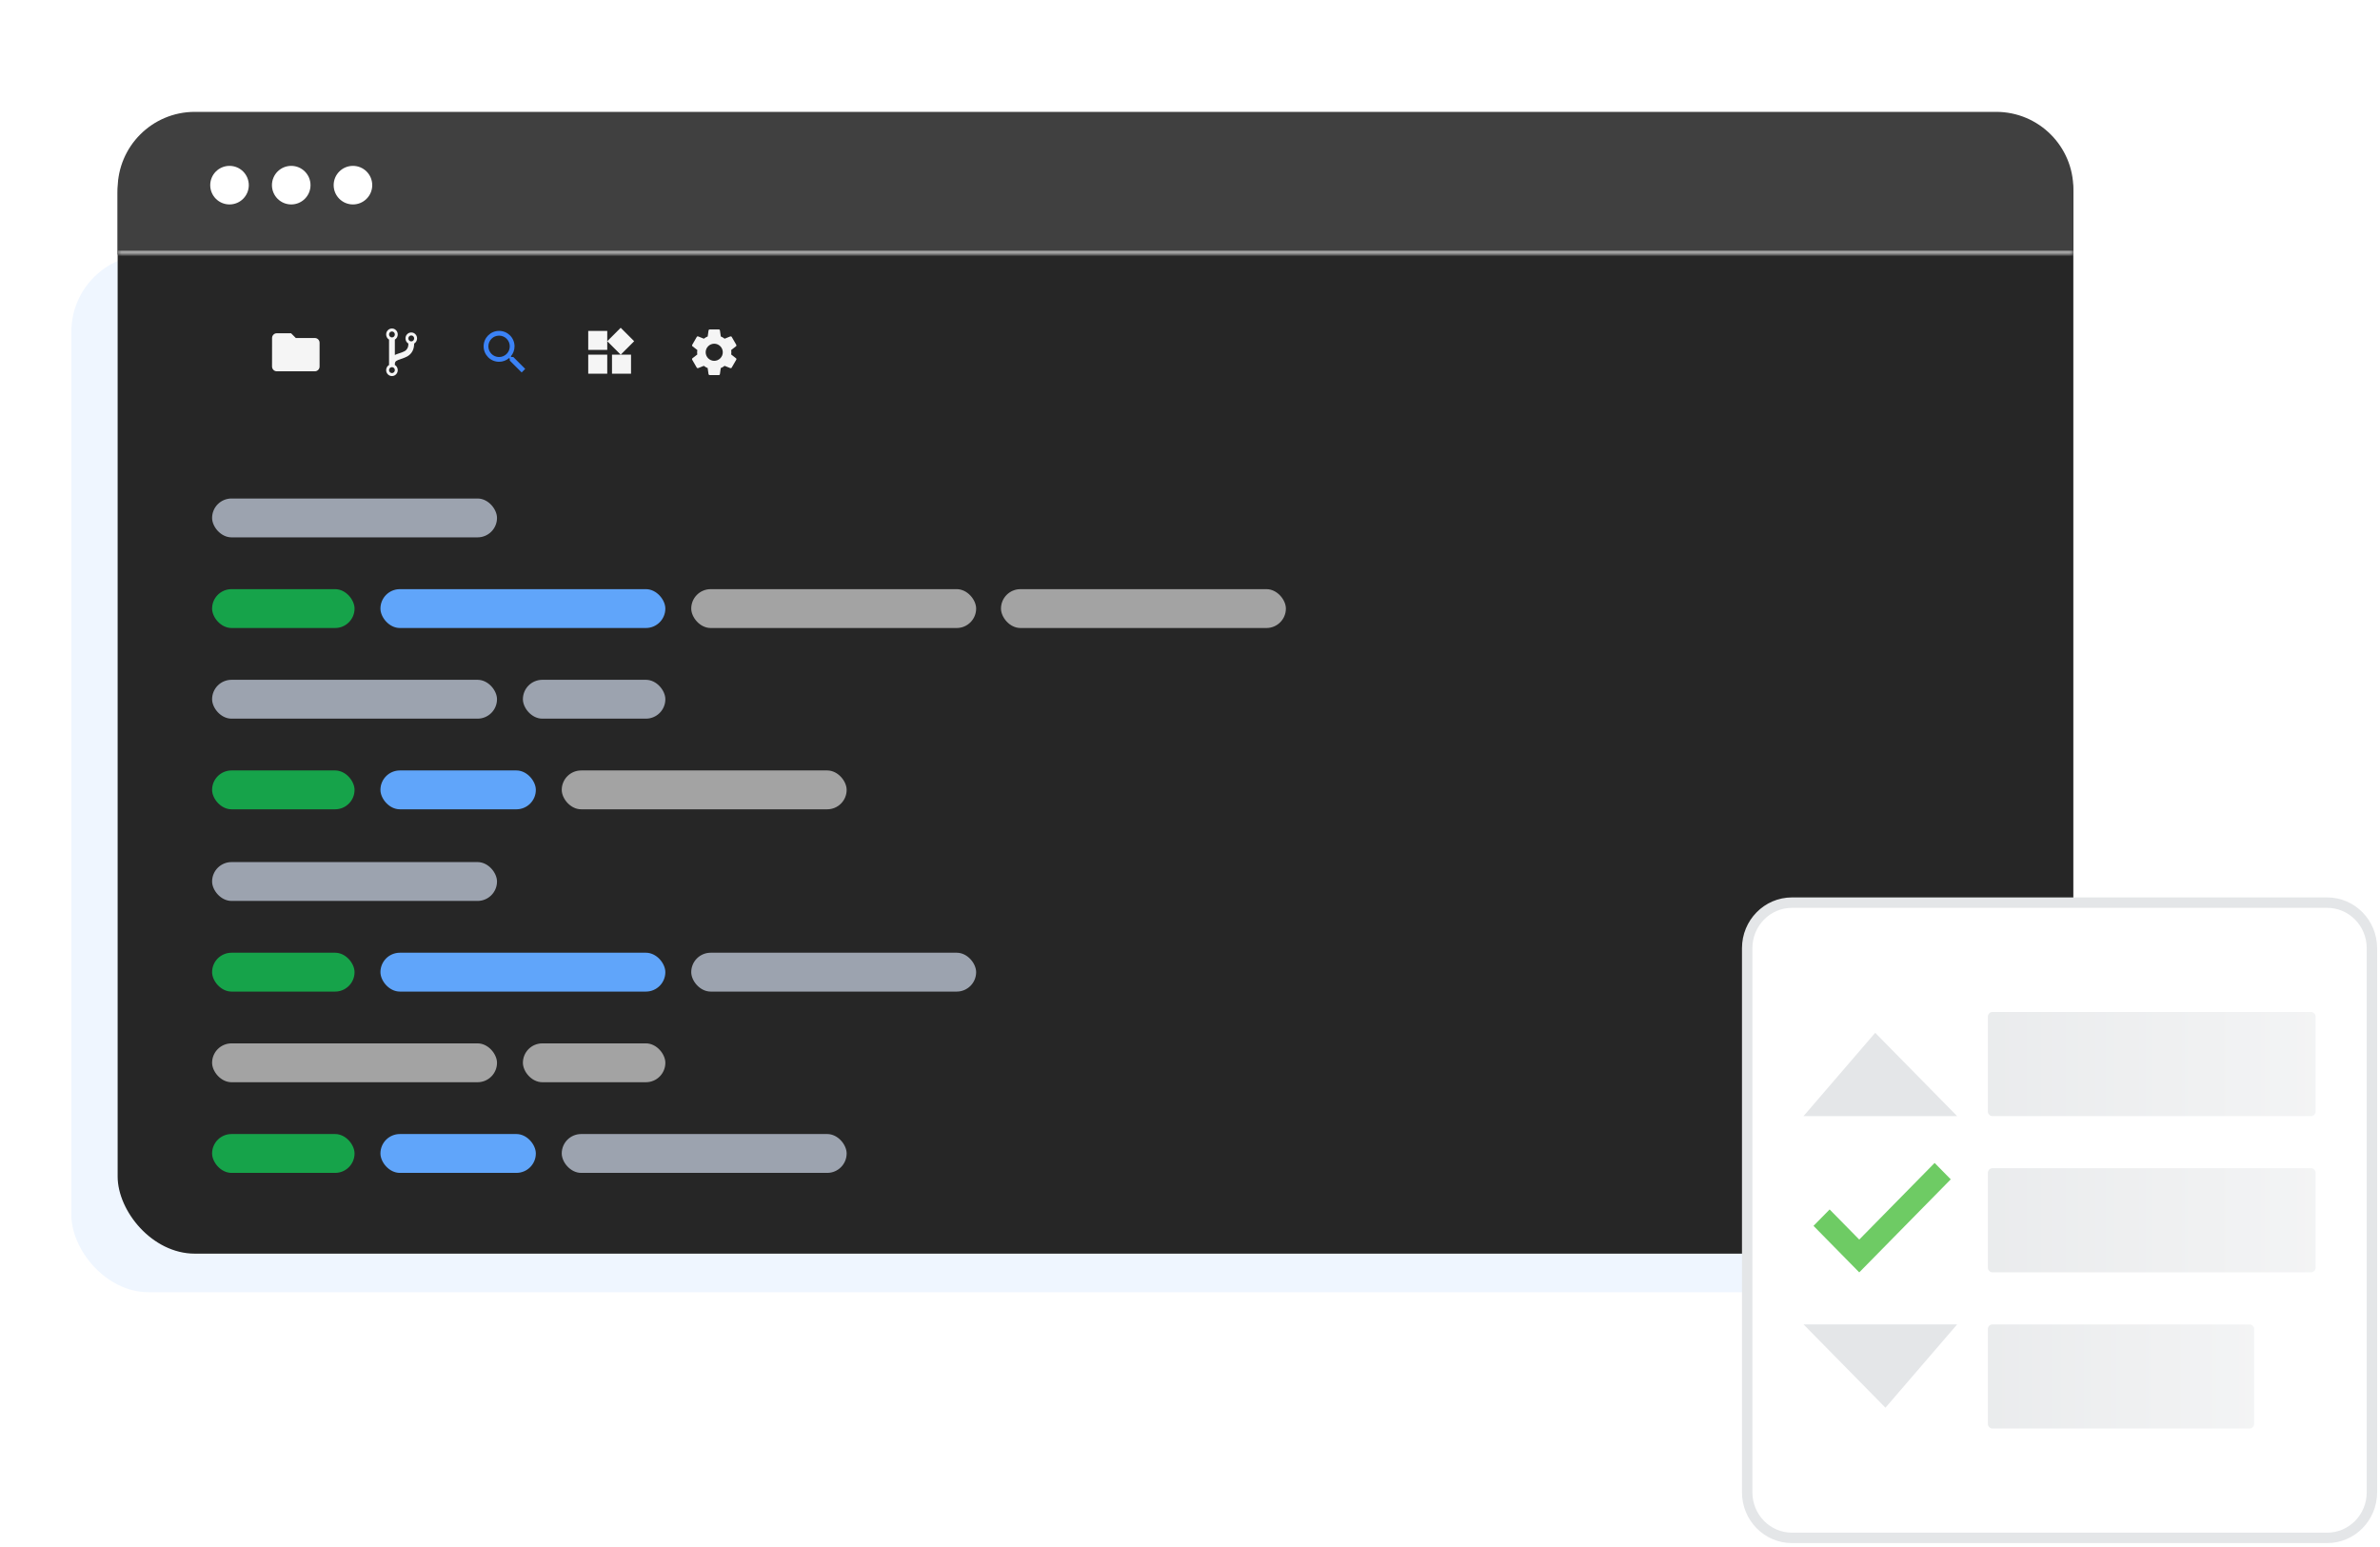 <svg width="617" height="401" viewBox="0 0 617 401" fill="none" xmlns="http://www.w3.org/2000/svg">
<rect x="18.5" y="66" width="460" height="269" rx="20" fill="#EFF6FF"/>
<g filter="url(#filter0_d_1793_58962)">
<rect x="30.5" y="29" width="507" height="295" rx="20" fill="#262626"/>
</g>
<g clip-path="url(#clip0_1793_58962)">
<path d="M75.455 86.394H71.757C71.079 86.394 70.531 86.949 70.531 87.627L70.524 95.023C70.524 95.701 71.079 96.256 71.757 96.256H81.618C82.296 96.256 82.851 95.701 82.851 95.023V88.86C82.851 88.182 82.296 87.627 81.618 87.627H76.688L75.455 86.394Z" fill="#F5F5F5"/>
</g>
<g clip-path="url(#clip1_1793_58962)">
<path d="M107.683 86.641C107.39 86.341 107.036 86.191 106.618 86.191C106.201 86.191 105.846 86.341 105.554 86.641C105.262 86.94 105.116 87.304 105.116 87.732C105.116 88.01 105.184 88.269 105.319 88.507C105.455 88.745 105.637 88.931 105.867 89.064C105.867 89.342 105.845 89.587 105.801 89.799C105.756 90.01 105.683 90.196 105.582 90.356C105.48 90.517 105.374 90.653 105.265 90.766C105.155 90.878 105.001 90.984 104.803 91.083C104.605 91.182 104.421 91.264 104.251 91.331C104.082 91.398 103.854 91.477 103.567 91.568C103.045 91.734 102.644 91.886 102.362 92.025V88.037C102.591 87.903 102.774 87.717 102.909 87.479C103.045 87.241 103.113 86.983 103.113 86.705C103.113 86.277 102.967 85.913 102.675 85.614C102.383 85.314 102.028 85.164 101.611 85.164C101.193 85.164 100.839 85.314 100.547 85.614C100.254 85.913 100.108 86.277 100.108 86.705C100.108 86.983 100.176 87.241 100.312 87.479C100.447 87.717 100.63 87.903 100.859 88.037V94.618C100.63 94.751 100.447 94.937 100.312 95.175C100.176 95.413 100.108 95.672 100.108 95.95C100.108 96.378 100.254 96.742 100.547 97.041C100.839 97.341 101.193 97.49 101.611 97.49C102.028 97.49 102.383 97.341 102.675 97.041C102.967 96.742 103.113 96.378 103.113 95.95C103.113 95.672 103.045 95.413 102.909 95.175C102.774 94.937 102.591 94.751 102.362 94.618V94.409C102.362 94.04 102.47 93.772 102.686 93.607C102.903 93.441 103.345 93.251 104.013 93.037C104.717 92.807 105.247 92.59 105.601 92.387C106.77 91.707 107.359 90.6 107.369 89.064C107.599 88.931 107.782 88.745 107.917 88.507C108.053 88.268 108.121 88.01 108.121 87.732C108.121 87.304 107.975 86.94 107.683 86.641ZM102.143 96.496C101.997 96.646 101.819 96.72 101.611 96.72C101.402 96.72 101.225 96.646 101.079 96.496C100.933 96.346 100.86 96.164 100.86 95.95C100.86 95.736 100.933 95.554 101.079 95.404C101.225 95.255 101.402 95.18 101.611 95.18C101.819 95.18 101.997 95.255 102.143 95.404C102.289 95.554 102.362 95.736 102.362 95.95C102.362 96.164 102.289 96.346 102.143 96.496ZM102.143 87.251C101.997 87.4 101.819 87.475 101.611 87.475C101.402 87.475 101.225 87.4 101.079 87.251C100.933 87.101 100.86 86.919 100.86 86.705C100.86 86.491 100.933 86.309 101.079 86.159C101.225 86.01 101.402 85.935 101.611 85.935C101.819 85.935 101.997 86.01 102.143 86.159C102.289 86.309 102.362 86.491 102.362 86.705C102.362 86.919 102.289 87.101 102.143 87.251ZM107.15 88.278C107.004 88.428 106.827 88.503 106.618 88.503C106.41 88.503 106.232 88.428 106.086 88.278C105.94 88.128 105.867 87.946 105.867 87.732C105.867 87.518 105.94 87.336 106.086 87.186C106.232 87.037 106.41 86.962 106.618 86.962C106.827 86.962 107.004 87.037 107.15 87.186C107.296 87.336 107.369 87.518 107.369 87.732C107.369 87.946 107.297 88.128 107.15 88.278Z" fill="#F5F5F5"/>
</g>
<g clip-path="url(#clip2_1793_58962)">
<path d="M133.081 92.557H132.594L132.422 92.391C133.026 91.688 133.389 90.776 133.389 89.783C133.389 87.571 131.596 85.777 129.383 85.777C127.17 85.777 125.377 87.571 125.377 89.783C125.377 91.996 127.17 93.79 129.383 93.79C130.375 93.79 131.287 93.426 131.99 92.822L132.157 92.995V93.481L135.238 96.557L136.156 95.638L133.081 92.557ZM129.383 92.557C127.848 92.557 126.61 91.318 126.61 89.783C126.61 88.249 127.848 87.01 129.383 87.01C130.918 87.01 132.157 88.249 132.157 89.783C132.157 91.318 130.918 92.557 129.383 92.557Z" fill="#3B82F6"/>
</g>
<g clip-path="url(#clip3_1793_58962)">
<path d="M158.658 91.943V96.874H163.589V91.943H158.658ZM152.495 96.874H157.426V91.943H152.495V96.874ZM152.495 85.78V90.711H157.426V85.78H152.495ZM160.914 84.973L157.426 88.455L160.914 91.943L164.402 88.455L160.914 84.973Z" fill="#F5F5F5"/>
</g>
<g clip-path="url(#clip4_1793_58962)">
<path d="M189.561 91.902C189.586 91.717 189.598 91.526 189.598 91.323C189.598 91.126 189.586 90.928 189.555 90.744L190.806 89.77C190.917 89.683 190.948 89.517 190.88 89.394L189.697 87.348C189.623 87.212 189.469 87.169 189.333 87.212L187.86 87.804C187.552 87.57 187.225 87.372 186.862 87.224L186.64 85.659C186.615 85.511 186.492 85.406 186.344 85.406H183.977C183.829 85.406 183.712 85.511 183.687 85.659L183.466 87.224C183.102 87.372 182.769 87.576 182.467 87.804L180.994 87.212C180.859 87.163 180.704 87.212 180.631 87.348L179.453 89.394C179.379 89.523 179.404 89.683 179.527 89.77L180.778 90.744C180.748 90.928 180.723 91.132 180.723 91.323C180.723 91.514 180.735 91.717 180.766 91.902L179.515 92.876C179.404 92.962 179.373 93.129 179.441 93.252L180.624 95.298C180.698 95.434 180.852 95.477 180.988 95.434L182.461 94.842C182.769 95.076 183.096 95.274 183.459 95.421L183.681 96.987C183.712 97.135 183.829 97.24 183.977 97.24H186.344C186.492 97.24 186.615 97.135 186.634 96.987L186.855 95.421C187.219 95.274 187.552 95.076 187.854 94.842L189.327 95.434C189.462 95.483 189.617 95.434 189.69 95.298L190.874 93.252C190.948 93.117 190.917 92.962 190.8 92.876L189.561 91.902ZM185.16 93.542C183.94 93.542 182.942 92.543 182.942 91.323C182.942 90.103 183.94 89.104 185.16 89.104C186.381 89.104 187.379 90.103 187.379 91.323C187.379 92.543 186.381 93.542 185.16 93.542Z" fill="#F5F5F5"/>
</g>
<mask id="path-8-inside-1_1793_58962" fill="white">
<path d="M30.5 49C30.5 37.954 39.454 29 50.5 29H517.5C528.546 29 537.5 37.954 537.5 49V66H30.5V49Z"/>
</mask>
<path d="M30.5 49C30.5 37.954 39.454 29 50.5 29H517.5C528.546 29 537.5 37.954 537.5 49V66H30.5V49Z" fill="#404040"/>
<path d="M30.5 29H537.5H30.5ZM537.5 67H30.5V65H537.5V67ZM30.5 66V29V66ZM537.5 29V66V29Z" fill="#A3A3A3" mask="url(#path-8-inside-1_1793_58962)"/>
<path fill-rule="evenodd" clip-rule="evenodd" d="M59.5 53C62.261 53 64.5 50.761 64.5 48C64.5 45.239 62.261 43 59.5 43C56.739 43 54.5 45.239 54.5 48C54.5 50.761 56.739 53 59.5 53Z" fill="white"/>
<path fill-rule="evenodd" clip-rule="evenodd" d="M75.5 53C78.261 53 80.5 50.761 80.5 48C80.5 45.239 78.261 43 75.5 43C72.739 43 70.5 45.239 70.5 48C70.5 50.761 72.739 53 75.5 53Z" fill="white"/>
<path fill-rule="evenodd" clip-rule="evenodd" d="M91.5 53C94.261 53 96.5 50.761 96.5 48C96.5 45.239 94.261 43 91.5 43C88.739 43 86.5 45.239 86.5 48C86.5 50.761 88.739 53 91.5 53Z" fill="white"/>
<rect x="54.986" y="129.234" width="73.858" height="10.072" rx="5.036" fill="#9CA3AF"/>
<rect x="54.986" y="223.488" width="73.858" height="10.072" rx="5.036" fill="#9CA3AF"/>
<rect x="54.986" y="176.234" width="73.858" height="10.072" rx="5.036" fill="#9CA3AF"/>
<rect x="54.986" y="270.488" width="73.858" height="10.072" rx="5.036" fill="#A3A3A3"/>
<rect x="135.559" y="176.234" width="36.929" height="10.072" rx="5.036" fill="#9CA3AF"/>
<rect x="135.559" y="270.488" width="36.929" height="10.072" rx="5.036" fill="#A3A3A3"/>
<rect x="54.986" y="152.734" width="36.929" height="10.072" rx="5.036" fill="#16A34A"/>
<rect x="54.986" y="246.988" width="36.929" height="10.072" rx="5.036" fill="#16A34A"/>
<rect x="98.627" y="152.734" width="73.858" height="10.072" rx="5.036" fill="#60A5FA"/>
<rect x="98.627" y="246.988" width="73.858" height="10.072" rx="5.036" fill="#60A5FA"/>
<rect x="179.199" y="152.734" width="73.858" height="10.072" rx="5.036" fill="#A3A3A3"/>
<rect x="259.5" y="152.734" width="73.858" height="10.072" rx="5.036" fill="#A3A3A3"/>
<rect x="179.199" y="246.988" width="73.858" height="10.072" rx="5.036" fill="#9CA3AF"/>
<rect x="54.986" y="199.734" width="36.929" height="10.072" rx="5.036" fill="#16A34A"/>
<rect x="54.986" y="293.992" width="36.929" height="10.072" rx="5.036" fill="#16A34A"/>
<rect x="98.627" y="199.734" width="40.286" height="10.072" rx="5.036" fill="#60A5FA"/>
<rect x="98.627" y="293.992" width="40.286" height="10.072" rx="5.036" fill="#60A5FA"/>
<rect x="145.629" y="199.734" width="73.858" height="10.072" rx="5.036" fill="#A3A3A3"/>
<rect x="145.629" y="293.992" width="73.858" height="10.072" rx="5.036" fill="#9CA3AF"/>
<path d="M603.296 234H464.557C458.145 234 452.947 239.285 452.947 245.805V386.881C452.947 393.401 458.145 398.686 464.557 398.686H603.296C609.708 398.686 614.906 393.401 614.906 386.881V245.805C614.906 239.285 609.708 234 603.296 234Z" fill="white" stroke="#E4E6E8" stroke-width="2.7"/>
<path d="M505.719 305.735L501.538 301.484L481.999 321.353L474.319 313.544L470.139 317.795L481.999 329.855L505.719 305.735Z" fill="#6ECB64"/>
<path opacity="0.5" d="M599.109 262.348H516.54C515.879 262.348 515.344 262.892 515.344 263.564V288.129C515.344 288.801 515.879 289.345 516.54 289.345H599.109C599.77 289.345 600.306 288.801 600.306 288.129V263.564C600.306 262.892 599.77 262.348 599.109 262.348Z" fill="url(#paint0_linear_1793_58962)"/>
<path opacity="0.5" d="M599.109 302.844H516.54C515.879 302.844 515.344 303.388 515.344 304.06V328.625C515.344 329.297 515.879 329.841 516.54 329.841H599.109C599.77 329.841 600.306 329.297 600.306 328.625V304.06C600.306 303.388 599.77 302.844 599.109 302.844Z" fill="url(#paint1_linear_1793_58962)"/>
<path opacity="0.5" d="M583.179 343.34H516.54C515.879 343.34 515.344 343.885 515.344 344.556V369.121C515.344 369.793 515.879 370.338 516.54 370.338H583.179C583.84 370.338 584.375 369.793 584.375 369.121V344.556C584.375 343.885 583.84 343.34 583.179 343.34Z" fill="url(#paint2_linear_1793_58962)"/>
<path d="M507.377 343.34H467.551L488.791 364.938L507.377 343.34Z" fill="#E4E6E8"/>
<path d="M467.551 289.344H507.377L486.136 267.746L467.551 289.344Z" fill="#E4E6E8"/>
<defs>
<filter id="filter0_d_1793_58962" x="0.5" y="0" width="567" height="355" filterUnits="userSpaceOnUse" color-interpolation-filters="sRGB">
<feFlood flood-opacity="0" result="BackgroundImageFix"/>
<feColorMatrix in="SourceAlpha" type="matrix" values="0 0 0 0 0 0 0 0 0 0 0 0 0 0 0 0 0 0 127 0" result="hardAlpha"/>
<feOffset dy="1"/>
<feGaussianBlur stdDeviation="15"/>
<feComposite in2="hardAlpha" operator="out"/>
<feColorMatrix type="matrix" values="0 0 0 0 0 0 0 0 0 0 0 0 0 0 0 0 0 0 0.15 0"/>
<feBlend mode="normal" in2="BackgroundImageFix" result="effect1_dropShadow_1793_58962"/>
<feBlend mode="normal" in="SourceGraphic" in2="effect1_dropShadow_1793_58962" result="shape"/>
</filter>
<linearGradient id="paint0_linear_1793_58962" x1="515.067" y1="275.284" x2="633.427" y2="275.284" gradientUnits="userSpaceOnUse">
<stop stop-color="#D6D9DC"/>
<stop offset="1" stop-color="#EFF0F1"/>
</linearGradient>
<linearGradient id="paint1_linear_1793_58962" x1="515.067" y1="315.78" x2="633.427" y2="315.78" gradientUnits="userSpaceOnUse">
<stop stop-color="#D6D9DC"/>
<stop offset="1" stop-color="#EFF0F1"/>
</linearGradient>
<linearGradient id="paint2_linear_1793_58962" x1="515.119" y1="356.276" x2="611.287" y2="356.276" gradientUnits="userSpaceOnUse">
<stop stop-color="#D6D9DC"/>
<stop offset="1" stop-color="#EFF0F1"/>
</linearGradient>
<clipPath id="clip0_1793_58962">
<rect width="14.792" height="14.792" fill="white" transform="translate(69.292 83.93)"/>
</clipPath>
<clipPath id="clip1_1793_58962">
<rect width="14.792" height="14.792" fill="white" transform="translate(96.41 83.93)"/>
</clipPath>
<clipPath id="clip2_1793_58962">
<rect width="14.792" height="14.792" fill="white" transform="translate(123.528 83.93)"/>
</clipPath>
<clipPath id="clip3_1793_58962">
<rect width="14.792" height="14.792" fill="white" transform="translate(150.646 83.93)"/>
</clipPath>
<clipPath id="clip4_1793_58962">
<rect width="14.792" height="14.792" fill="white" transform="translate(177.765 83.93)"/>
</clipPath>
</defs>
</svg>
